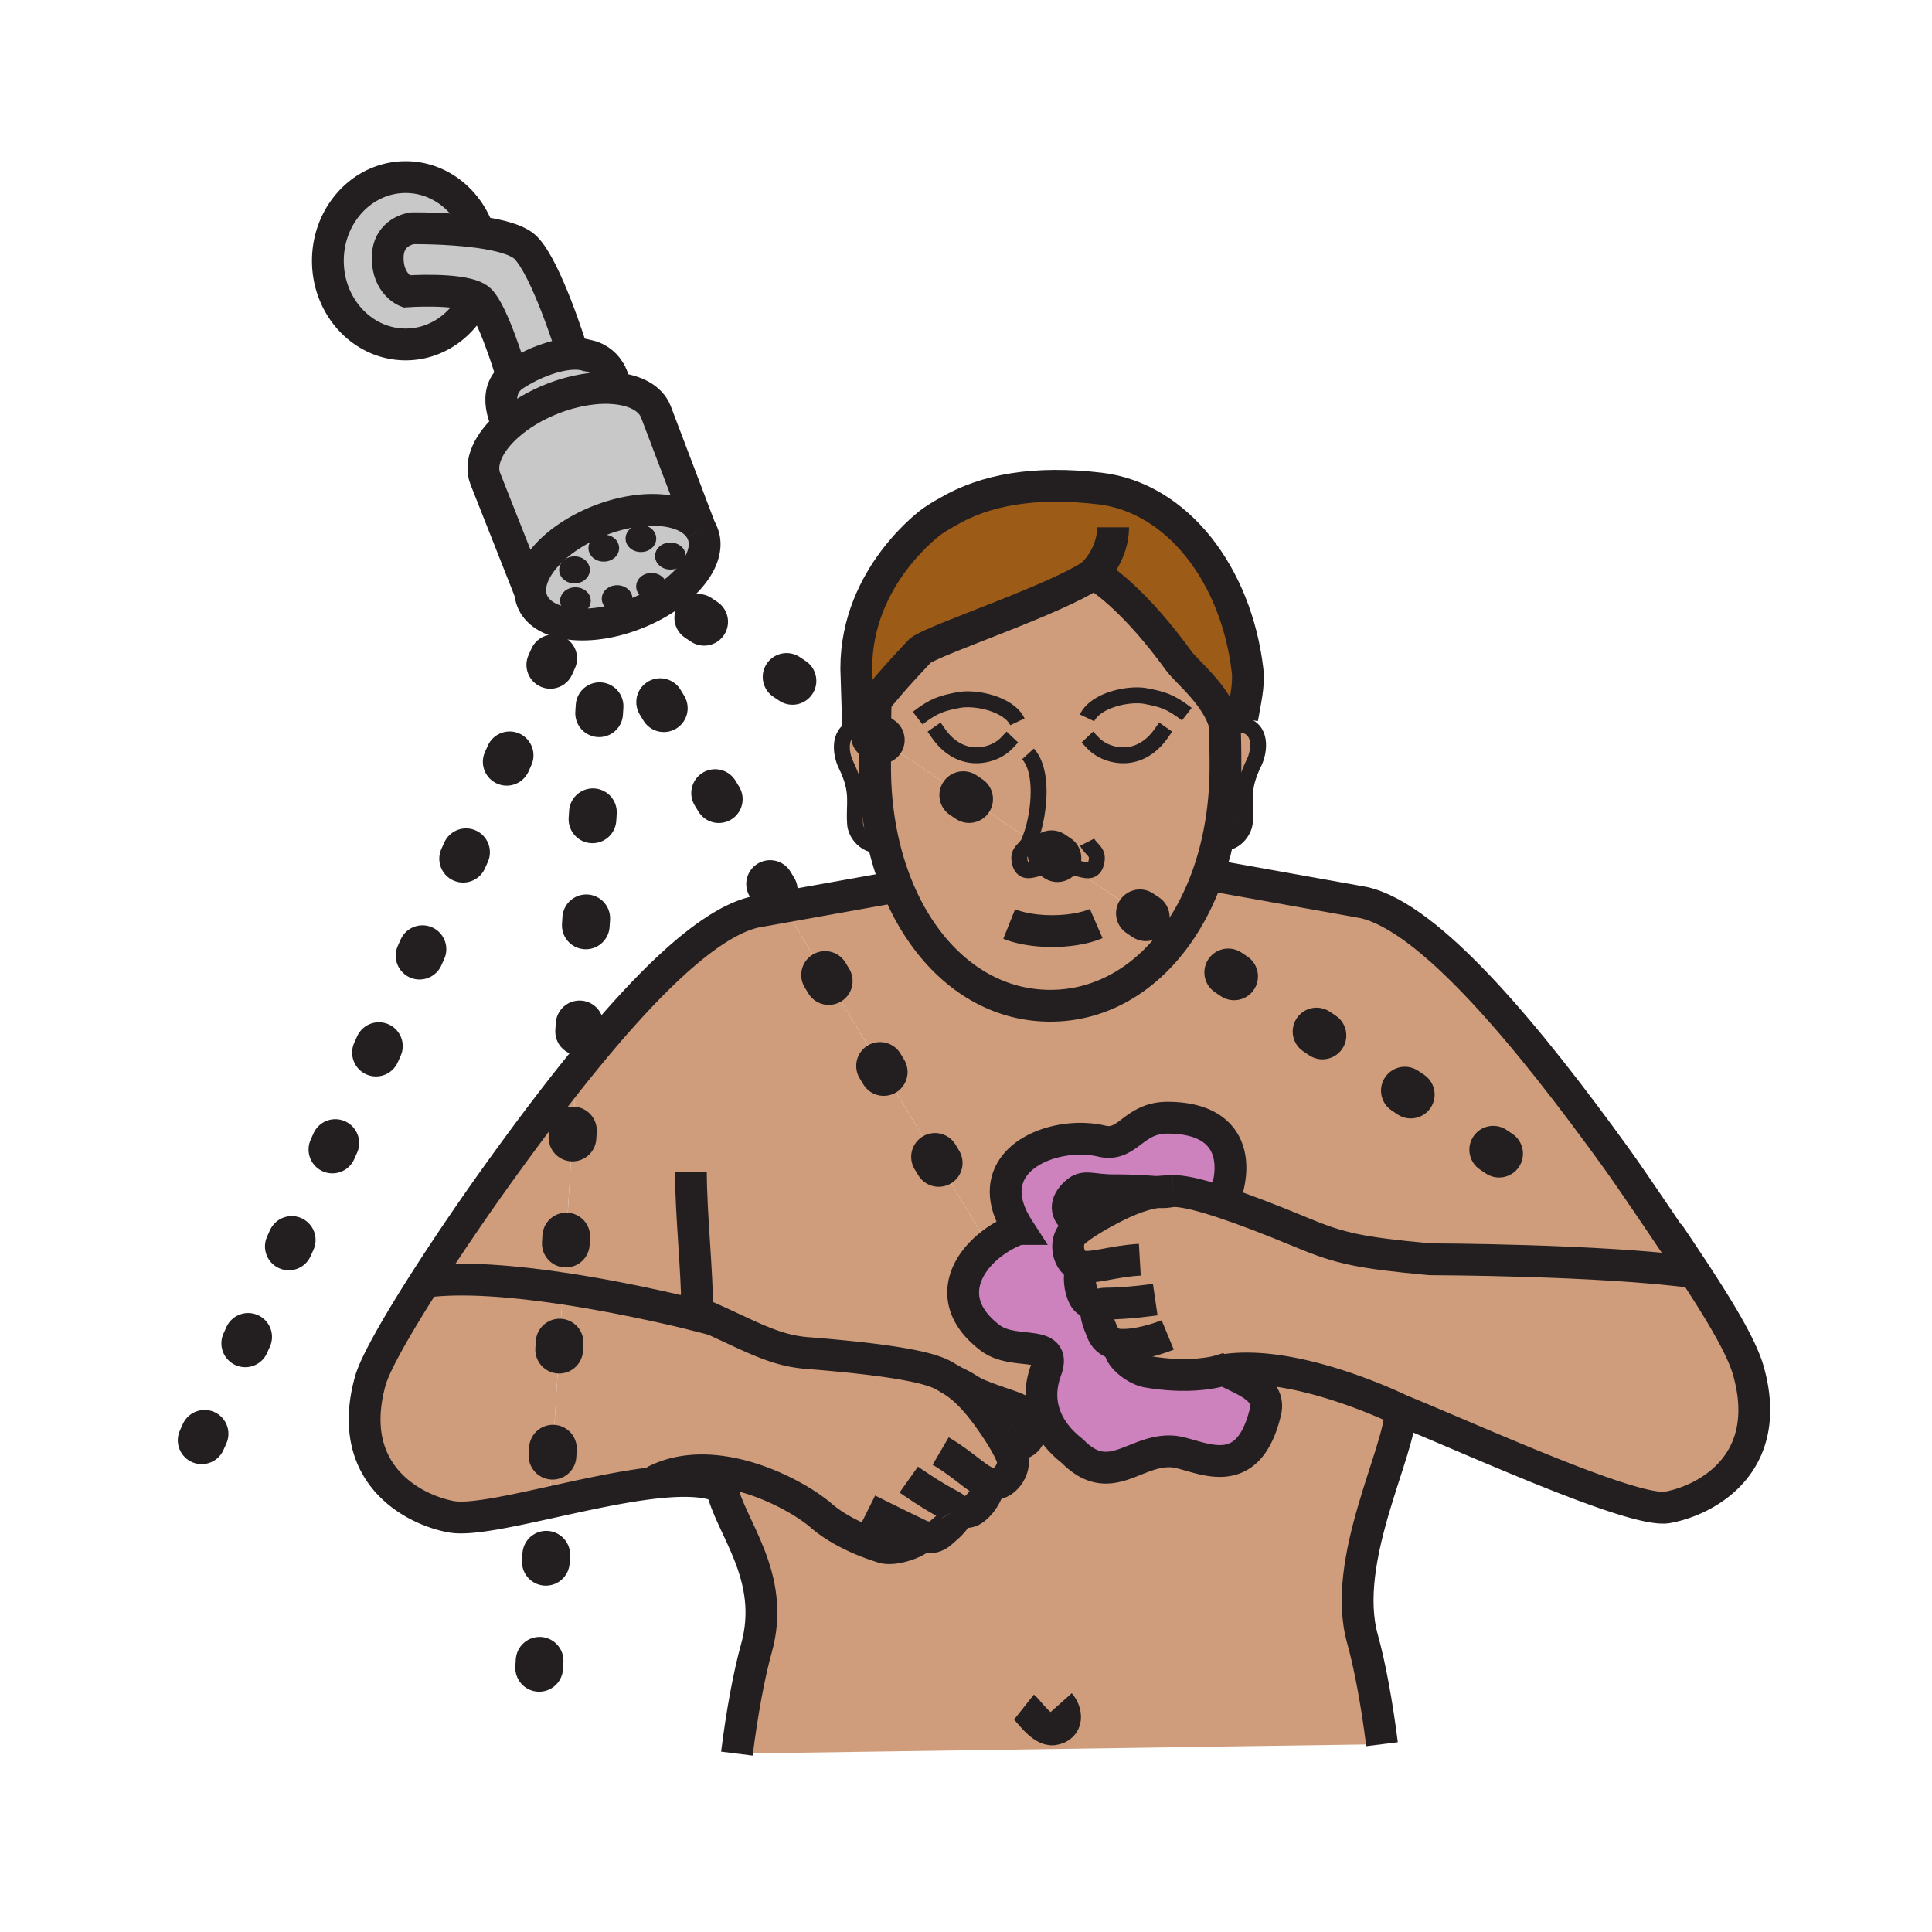 <?xml version="1.0"?><svg xmlns="http://www.w3.org/2000/svg" width="850.394" height="850.394" viewBox="0 0 850.394 850.394" overflow="visible"><path d="M493.39 591.94c-.67-.021-1.319-.07-1.96-.16l.051-.36c-1.881-.28-4.74-1.32-6.221-4.88-1.899-4.6-4.35-10.271-1.34-12.11-1.72-.069-5.17-.569-6.729-3.439-2.15-3.891-2.28-9.53-1.45-12.33l.109-1.33c-.47-.11-.92-.271-1.34-.46-4.83-2.29-5.67-10.53-2.35-13.95.84-.87 2-1.81 3.31-2.77 3.34-2.45 7.7-4.96 10.431-6.44 7.119-3.87 15.26-7.87 23.6-9.02 2.45.14 4.2.09 6.57-.46h.01c3.33-.021 9.03.659 22.22 5.039 8.37 2.771 19.74 7.03 35.42 13.54 16.2 6.74 25 8.641 55.71 11.48 0 0 75.45.17 116.25 5.77h.011l.13-.09c10.989 16.75 20.84 32.91 23.83 43.641 11.5 41.22-19.19 56.899-35.681 59.87C719.32 666.13 649.6 634.17 616.49 620.68c0 0-45.58-22.52-77.57-17.62-.83.12-1.64.271-2.45.431 0 0-11.96 3.66-31.42.3-6-1.051-14.26-8.301-11.66-11.851z" fill="#cf9d7c" class="aac-skin-fill"></path><path d="M517.42 412.5c5.91-8.09 10.8-17.56 14.46-28.1l3.66 1.3 64.729 11.58c29.19 6.58 72.15 58.39 111.49 112.97 7.641 10.6 26.71 39.05 33.92 49.81-40.8-5.6-116.25-5.77-116.25-5.77-30.71-2.84-39.51-4.74-55.71-11.48-15.68-6.51-27.05-10.77-35.42-13.54 7.431-18.43 3.521-37.3-24.46-37.3-15.189 0-17.32 13.04-28.92 10.3-21.72-5.119-55.83 8.87-36.58 38.681a44.989 44.989 0 0 0-13.06 7.49l-90.24-149.28 49.86-8.92c12.91 31.77 37.6 52.45 67.39 52.45 22.081-.001 41.361-11.371 55.131-30.191z" fill="#cf9d7c" class="aac-skin-fill"></path><path d="M306.96 577.72c.01.44.01.87.01 1.3 0 0-27.93-7.199-59.16-11.88l6.05-96.31c29-36.12 57.39-64.64 78.54-69.41l12.64-2.26 90.24 149.28c-12.21 10.09-17.98 26.38.569 40.449 10.74 8.141 29.75.07 24.561 14.271-7.99 21.939 10.33 34.28 11.84 35.79 16.48 16.479 27.26-1.2 43.83-.07 10.83.74 32.9 16.28 40.95-17.59 2.41-10.15-10.12-13.94-18.11-18.22v-.011c31.99-4.899 77.57 17.62 77.57 17.62 0 18.07-26.48 66.061-16.771 100.73 3.271 11.67 6.391 28.729 8.601 46.32l-283.97 4.14c2.2-17.59 5.32-34.65 8.59-46.33 8.9-31.74-11.74-53.56-15.28-70.9-6.78-3.18-17.37-3.33-29.59-1.96L288 652c26.03-13.5 60.96 4.72 72.77 14.53l-.3-.3c2.51 2.369 11.06 9.55 28.14 14.85 6 1.86 19.29-3.94 16.21-5.4l-.01-.01.03-.07c.92.53 5.16 2.61 9.23-.859 3.79-3.23 8.56-7.16 6.72-10.181 1.56.721 4.87 1.83 7.56-.01 3.67-2.479 6.37-7.439 6.91-10.31l.32-1.28a7.2 7.2 0 0 0 1.57.24c5.34.17 9.84-6.78 8.449-11.34-.47-1.54-1.38-3.471-2.449-5.45l3.63-.29c5.7-.771 8.22-4.44 5.64-11.021-1.87-4.779-4.84-5.08-14.21-8.369-13.86-4.841-9.78-4.87-18.4-8.66a31.4 31.4 0 0 0-2-1.221c-3.99-2.22-8.02-6.989-62.6-11.3-15.53-1.229-26.02-8.249-48.25-17.829z" fill="#cf9d7c" class="aac-skin-fill"></path><path d="M491.43 591.78c.641.09 1.29.14 1.96.16-2.6 3.55 5.66 10.8 11.66 11.85 19.46 3.36 31.42-.3 31.42-.3a48.33 48.33 0 0 1 2.45-.431v.011c7.99 4.279 20.521 8.069 18.11 18.22-8.05 33.87-30.12 18.33-40.95 17.59-16.57-1.13-27.35 16.55-43.83.07-1.51-1.51-19.83-13.851-11.84-35.79 5.189-14.2-13.82-6.13-24.561-14.271-18.55-14.069-12.78-30.359-.569-40.449a44.953 44.953 0 0 1 13.06-7.49c-19.25-29.811 14.86-43.8 36.58-38.681 11.6 2.74 13.73-10.3 28.92-10.3 27.98 0 31.891 18.87 24.46 37.3-13.189-4.38-18.89-5.06-22.22-5.039h-.01c-1.36.01-2.33.13-3.24.159-1.11.04-2.22.15-3.33.301-3.57-.19-8.64-.771-19.32-.771-9.939 0-12.63-2.43-16.47.97-5.29 4.69-4.72 9.13 0 12.391l1.76 2.87c-1.31.96-2.47 1.899-3.31 2.77-3.32 3.42-2.48 11.66 2.35 13.95.42.189.87.35 1.34.46l-.109 1.33c-.83 2.8-.7 8.439 1.45 12.33 1.56 2.87 5.01 3.37 6.729 3.439-3.01 1.84-.56 7.511 1.34 12.11 1.48 3.56 4.34 4.6 6.221 4.88l-.051.361z" fill="#cd82be"></path><path d="M539.27 319.7l.851-.16c1.32-.48 2.76-.74 4.28-.74.72 0 1.46.06 2.22.18 9.07 1.46 7.85 11.63 5.36 16.71-6.061 12.35-3.29 16.89-4.061 26.33-.28 3.48-4.15 10.16-12.21 9.03 2.4-10.43 3.69-21.65 3.69-33.43 0-6.41-.08-10.86-.28-18.58.06.22.11.44.15.66z" fill="#cf9d7c" class="aac-skin-fill"></path><path d="M481.37 252.57c-15.87 11.09-69.41 28.73-76.21 33.73 0 0-12.15 12.53-20.57 23.31-2.8 3.58-5.18 6.96-6.56 9.63l-.36-.24-.77-24.81c0-40.98 33.46-64.77 33.46-64.77 3.86-2.63 6.45-3.95 6.45-3.95 17.06-10.15 39.12-13.73 67.27-10.45 33.979 3.96 60.05 37.8 65.03 79.94.8 6.84-1.15 14.09-2.33 21.33l-2.38 2.51c-1.521 0-2.96.26-4.28.74l-.851.16c-.039-.22-.09-.44-.149-.66v-.01c-3.09-12.57-16.73-23.28-20.24-28.11-18.84-26.01-33.1-35.78-36.58-37.94-.54-.33-.819-.48-.819-.48-.041.02-.071.05-.111.07z" fill="#9c5b16"></path><path d="M453.3 369.6l-68.09-45.55c.04-4.85.09-9.89.18-13.83l-.8-.61c8.42-10.78 20.57-23.31 20.57-23.31 6.8-5 60.34-22.64 76.21-33.73.17.15.5.29.93.41 3.48 2.16 17.74 11.93 36.58 37.94 3.51 4.83 17.15 15.54 20.24 28.11v.01c.2 7.72.28 12.17.28 18.58 0 11.78-1.29 23-3.69 33.43a127.57 127.57 0 0 1-3.83 13.35c-3.66 10.54-8.55 20.01-14.46 28.1l-45.92-30.73h-.01L453.3 369.6z" fill="#cf9d7c" class="aac-skin-fill"></path><path d="M389.06 371.87c-2.53-10.66-3.88-22.16-3.88-34.25 0-3.16.01-8.25.03-13.57l68.09 45.55-.38 1.05c-1.68 3.37-4.84 3.92-4.18 8.13.979 6.1 5.12 4.15 9.029 3.21 4.511-1.1 3.48 2.05 7.931 2.23l-.351.06.75-.05c-.13 0-.26 0-.38-.01 3.33-.63 3.54-2.34 5.771-2.45h.01l45.92 30.73c-13.77 18.82-33.05 30.19-55.13 30.19-29.79 0-54.48-20.681-67.39-52.45-2.35-5.78-4.31-11.92-5.84-18.37zM509.5 524.69c-8.34 1.149-16.48 5.149-23.6 9.02-2.73 1.48-7.091 3.99-10.431 6.44l-1.76-2.87c-4.72-3.261-5.29-7.7 0-12.391 3.84-3.399 6.53-.97 16.47-.97 10.681.001 15.751.581 19.321.771z" fill="#cf9d7c" class="aac-skin-fill"></path><path d="M453.3 369.6l18.19 12.17c-2.23.11-2.44 1.82-5.771 2.45h-.02c-4.45-.18-3.42-3.33-7.931-2.23-3.909.94-8.05 2.89-9.029-3.21-.66-4.21 2.5-4.76 4.18-8.13l.381-1.05zM452.42 625.1c2.58 6.58.061 10.25-5.64 11.021l-3.63.29c-1.79-3.311-4.061-6.79-5.591-9.01-4.77-6.96-10.449-14.551-17.75-19.33 8.62 3.79 4.54 3.819 18.4 8.66 9.371 3.289 12.341 3.589 14.211 8.369z" fill="#cf9d7c" class="aac-skin-fill"></path><path d="M404.84 675.6l-.03.07.01.01c3.08 1.46-10.21 7.261-16.21 5.4-17.08-5.3-25.63-12.48-28.14-14.85l.3.3C348.96 656.72 314.03 638.5 288 652l.07.68c-14.36 1.61-30.95 5.32-46.18 8.681l5.92-94.221c31.23 4.681 59.16 11.88 59.16 11.88 0-.43 0-.859-.01-1.3 22.23 9.58 32.72 16.601 48.25 17.83 54.58 4.311 58.61 9.08 62.6 11.3.68.381 1.35.79 2 1.221 7.3 4.779 12.98 12.37 17.75 19.33 1.53 2.22 3.801 5.699 5.591 9.01 1.069 1.979 1.979 3.91 2.449 5.45 1.391 4.56-3.109 11.51-8.449 11.34a7.314 7.314 0 0 1-1.57-.24l-.32 1.28c-.54 2.87-3.24 7.83-6.91 10.31-2.689 1.84-6 .73-7.56.01 1.84 3.021-2.93 6.95-6.72 10.181-4.071 3.468-8.311 1.388-9.231.858zM389.06 371.87c-8.36 1.44-12.37-5.41-12.66-8.96-.77-9.42 2-13.97-4.05-26.32-2.5-5.08-3.71-15.25 5.35-16.71.37-.06.73-.1 1.08-.14l6.43 4.31c-.02 5.32-.03 10.41-.03 13.57 0 12.09 1.35 23.59 3.88 34.25z" fill="#cf9d7c" class="aac-skin-fill"></path><path d="M233.41 260.79c-.82-10.84 11.72-24.27 30.3-31.59 19.54-7.69 38.81-5.85 44.67 3.86l.01.02c.35.58.65 1.19.9 1.82 4.44 11.3-8.75 27.07-29.48 35.22-20.73 8.16-41.14 5.61-45.58-5.69a12.33 12.33 0 0 1-.82-3.64zm65.32-16.04c0-1.57-1.63-2.84-3.65-2.84-2.01 0-3.65 1.27-3.65 2.84s1.64 2.84 3.65 2.84c2.02 0 3.65-1.27 3.65-2.84zm-8.32 13.39c0-1.57-1.63-2.84-3.65-2.84-2.01 0-3.65 1.27-3.65 2.84 0 1.57 1.64 2.84 3.65 2.84 2.02 0 3.65-1.27 3.65-2.84zm-4.66-21.1c0-1.57-1.64-2.84-3.65-2.84-2.02 0-3.66 1.27-3.66 2.84s1.64 2.84 3.66 2.84c2.01 0 3.65-1.27 3.65-2.84zm-10.47 26.49c0-1.57-1.63-2.84-3.65-2.84s-3.65 1.27-3.65 2.84c0 1.57 1.63 2.84 3.65 2.84s3.65-1.27 3.65-2.84zm-5.87-22.28c0-1.57-1.63-2.84-3.65-2.84s-3.65 1.27-3.65 2.84 1.63 2.84 3.65 2.84 3.65-1.27 3.65-2.84zm-12.48 23.2c0-1.57-1.63-2.84-3.65-2.84s-3.65 1.27-3.65 2.84c0 1.57 1.63 2.84 3.65 2.84s3.65-1.27 3.65-2.84zm-.4-13.62c0-1.56-1.64-2.84-3.65-2.84-2.02 0-3.66 1.28-3.66 2.84 0 1.58 1.64 2.84 3.66 2.84 2.01 0 3.65-1.26 3.65-2.84z" fill="#c8c8c8"></path><path d="M270.78 170.94c8.85.83 15.57 4.36 17.9 10.28l19.7 51.84c-5.86-9.71-25.13-11.55-44.67-3.86-18.58 7.32-31.12 20.75-30.3 31.59l-19.78-50.04c-2.8-7.1 1.38-15.97 10.02-23.6 5.1-4.52 11.76-8.59 19.46-11.62 9.85-3.88 19.64-5.34 27.67-4.59z" fill="#c8c8c8"></path><path d="M270.78 170.94c-8.03-.75-17.82.71-27.67 4.59-7.7 3.03-14.36 7.1-19.46 11.62 0 0-8.42-14.84 2.85-22.15 8.31-5.39 17.79-8.79 25.11-9.22 2.6-.16 4.93.06 6.84.7 0 0 10.65 1.22 12.33 14.46z" fill="#c8c8c8"></path><path d="M253.86 470.83l-6.05 96.31c-21.36-3.199-44.26-5.21-60.83-2.939 10.04-15.71 22.07-33.38 33.92-49.811 10.84-15.03 21.94-29.84 32.96-43.56z" fill="#cf9d7c" class="aac-skin-fill"></path><path d="M251.45 153.44l.16 2.34c-7.32.43-16.8 3.83-25.11 9.22l-1.83-1.82s-7.61-25.26-13.39-31.05c-.44-.44-.99-.83-1.65-1.18-8.01-4.32-30.89-2.7-30.89-2.7s-8.1-3.12-8.1-14.72c0-11.84 10.81-13.05 10.81-13.05s15.32-.23 29.29 1.7c8.82 1.21 17.1 3.29 20.63 6.82 9.13 9.13 20.08 44.44 20.08 44.44z" fill="#c8c8c8"></path><path d="M247.81 567.14l-5.92 94.221c-18.64 4.109-35.23 7.689-43.2 6.26-16.48-2.98-47.17-18.65-35.68-59.87 2.07-7.43 11.47-23.98 23.97-43.55 16.57-2.271 39.47-.261 60.83 2.939z" fill="#cf9d7c" class="aac-skin-fill"></path><path d="M210.74 102.17v.01c-13.97-1.93-29.29-1.7-29.29-1.7s-10.81 1.21-10.81 13.05c0 11.6 8.1 14.72 8.1 14.72s22.88-1.62 30.89 2.7l-1.47 2.36c-5.94 10.94-16.97 18.3-29.6 18.3-18.91 0-34.24-16.49-34.24-36.83s15.33-36.83 34.24-36.83c14.79 0 27.39 10.09 32.18 24.22z" fill="#c8c8c8"></path><g fill="none" stroke="#231f20"><path d="M413.15 322.9c3.1 4.43 7.32 7.92 12.78 9.14 6.01 1.35 13.11-.67 17.27-5.08M511.07 322.9c-3.101 4.43-7.32 7.92-12.78 9.14-6.021 1.35-13.11-.67-17.271-5.08" stroke-width="7" stroke-linecap="square" stroke-miterlimit="10"></path><path d="M384.21 320.44c-1.65-.59-3.46-.86-5.43-.7-.35.04-.71.08-1.08.14-9.06 1.46-7.85 11.63-5.35 16.71 6.05 12.35 3.28 16.9 4.05 26.32.29 3.55 4.3 10.4 12.66 8.96.08-.01.17-.02.25-.04M540.12 319.54c1.32-.48 2.76-.74 4.28-.74.72 0 1.46.06 2.22.18 9.07 1.46 7.85 11.63 5.36 16.71-6.061 12.35-3.29 16.89-4.061 26.33-.28 3.48-4.15 10.16-12.21 9.03-.229-.04-.46-.07-.7-.12" stroke-width="7"></path><path d="M444.21 406.72c11.13 4.44 28.82 3.92 38.3-.21M539.12 319.04c.2 7.72.28 12.17.28 18.58 0 11.78-1.29 23-3.69 33.43a127.57 127.57 0 0 1-3.83 13.35c-3.66 10.54-8.55 20.01-14.46 28.1-13.77 18.82-33.05 30.19-55.13 30.19-29.79 0-54.48-20.681-67.39-52.45-2.35-5.78-4.31-11.92-5.84-18.37-2.53-10.66-3.88-22.16-3.88-34.25 0-3.16.01-8.25.03-13.57.04-4.85.09-9.89.18-13.83M539.09 318.02l.03 1.01" stroke-width="14"></path><path d="M471.5 381.77c.57-.03 1.27.05 2.18.27 3.91.94 8.051 2.89 9.03-3.22.67-4.2-2.49-4.75-4.18-8.13M465.72 384.22c3.33-.63 3.54-2.34 5.771-2.45" stroke-width="7"></path><path d="M452.48 331.83c7.01 7.69 4.89 25.75 1.76 35.16l-.94 2.61-.38 1.05c-1.68 3.37-4.84 3.92-4.18 8.13.979 6.1 5.12 4.15 9.029 3.21 4.511-1.1 3.48 2.05 7.931 2.23h.02c.12.01.25.01.38.01l-.75.05.351-.06M447.83 317.72c-3.771-7.95-18.561-11.06-26.04-9.56-7.04 1.4-10.52 2.25-17.86 7.93M478.48 315.98c3.77-7.95 18.56-11.06 26.039-9.57 7.051 1.41 10.53 2.25 17.87 7.94" stroke-width="7"></path><path d="M546.78 316.29c1.18-7.24 3.13-14.49 2.33-21.33-4.98-42.14-31.051-75.98-65.03-79.94-28.15-3.28-50.21.3-67.27 10.45 0 0-2.59 1.32-6.45 3.95 0 0-33.46 23.79-33.46 64.77l.77 24.81.03.88c.1-.21.21-.42.33-.64 1.38-2.67 3.76-6.05 6.56-9.63 8.42-10.78 20.57-23.31 20.57-23.31 6.8-5 60.34-22.64 76.21-33.73.04-.02.07-.05.11-.07 0 0 .279.15.819.48 3.48 2.16 17.74 11.93 36.58 37.94 3.51 4.83 17.15 15.54 20.24 28.11v.01c.06.22.11.44.149.66.24 1.09.391 2.19.45 3.3" stroke-width="14"></path><path d="M487.66 253.68c-.78.01-3.75-.22-5.36-.7-.43-.12-.76-.26-.93-.41a.424.424 0 0 1-.12-.17c4.87-4.73 8.7-12.47 8.7-20.31M321.93 657.55c-1.17-1.17-2.6-2.13-4.27-2.91-6.78-3.18-17.37-3.33-29.59-1.96-14.36 1.61-30.95 5.32-46.18 8.681-18.64 4.109-35.23 7.689-43.2 6.26-16.48-2.98-47.17-18.65-35.68-59.87 2.07-7.43 11.47-23.98 23.97-43.55 10.04-15.71 22.07-33.38 33.92-49.811 10.84-15.029 21.94-29.84 32.96-43.56 29-36.12 57.39-64.64 78.54-69.41l12.64-2.26 49.86-8.92 2.22-.4" stroke-width="14"></path><path d="M304.1 515.82c.09 19.09 2.69 42.72 2.86 61.899.01.44.01.87.01 1.3 0 0-27.93-7.199-59.16-11.88-21.36-3.199-44.26-5.21-60.83-2.939M317.15 649.96c0 1.53.18 3.08.51 4.68 3.54 17.341 24.18 39.16 15.28 70.9-3.27 11.68-6.39 28.74-8.59 46.33M450.72 751.38c2.08 1.65 7.771 10.58 12.96 9.8 6.681-1 5.95-7.739 2.84-11.229" stroke-width="14"></path><path d="M420.78 664.56c-.38-.64-1.07-1.239-2.13-1.779-8.82-4.54-18.65-11.53-18.65-11.53M404.65 675.49s.06.04.19.109c.92.53 5.16 2.61 9.23-.859 3.79-3.23 8.56-7.16 6.72-10.181" stroke-width="14" stroke-miterlimit="10"></path><path d="M419.89 664.09s.33.21.89.47h.01c1.56.721 4.87 1.83 7.56-.01 3.67-2.479 6.37-7.439 6.91-10.31M298 574c3.19 1.28 6.17 2.52 8.96 3.72 22.23 9.58 32.72 16.601 48.25 17.83 54.58 4.311 58.61 9.08 62.6 11.3.68.381 1.35.79 2 1.221 7.3 4.779 12.98 12.37 17.75 19.33 1.53 2.22 3.801 5.699 5.591 9.01 1.069 1.979 1.979 3.91 2.449 5.45 1.391 4.56-3.109 11.51-8.449 11.34a7.314 7.314 0 0 1-1.57-.24c-5.14-1.35-11.13-8.16-21.55-14.27M288 652c26.03-13.5 60.96 4.72 72.77 14.53 0 0-.3-.3-.89-.87l.35.35c.04.04.08.08.13.12l.11.101c2.51 2.369 11.06 9.55 28.14 14.85 6 1.86 19.29-3.94 16.21-5.4l-.01-.01c-6.99-3.29-22.73-11.13-22.73-11.13" stroke-width="14" stroke-miterlimit="10"></path><path d="M419.68 608.01c.05.021.09.04.13.061 8.62 3.79 4.54 3.819 18.4 8.66 9.37 3.289 12.34 3.59 14.21 8.369 2.58 6.58.061 10.25-5.64 11.021" stroke-width="14" stroke-miterlimit="10"></path><path d="M745.68 560.06c-7.21-10.76-26.279-39.21-33.92-49.81-39.34-54.58-82.3-106.39-111.49-112.97l-64.73-11.58M616.49 620.68c0 18.07-26.48 66.061-16.771 100.73 3.271 11.67 6.391 28.729 8.601 46.32" stroke-width="14"></path><path d="M493.31 591.5s-.75.08-1.829-.08c-1.881-.28-4.74-1.32-6.221-4.88-1.899-4.6-4.35-10.271-1.34-12.11.64-.399 1.521-.62 2.71-.62 9.91-.02 21.86-1.77 21.86-1.77" stroke-width="14" stroke-miterlimit="10"></path><path d="M484.93 574.42s-.39.03-1.01.01c-1.72-.069-5.17-.569-6.729-3.439-2.15-3.891-2.28-9.53-1.45-12.33M516.08 524.23c3.33-.021 9.03.659 22.22 5.039 8.37 2.771 19.74 7.03 35.42 13.54 16.2 6.74 25 8.641 55.71 11.48 0 0 75.45.17 116.25 5.77h.011M501.71 554.47c-12.19.71-20.68 4.11-25.86 2.86-.47-.11-.92-.271-1.34-.46-4.83-2.29-5.67-10.53-2.35-13.95.84-.87 2-1.81 3.31-2.77 3.34-2.45 7.7-4.96 10.431-6.44 7.119-3.87 15.26-7.87 23.6-9.02 1.11-.15 2.22-.261 3.33-.301.91-.029 1.88-.149 3.24-.159" stroke-width="14" stroke-miterlimit="10"></path><path d="M493.67 591.61c-.11.109-.2.22-.28.33-2.6 3.55 5.66 10.8 11.66 11.85 19.46 3.36 31.42-.3 31.42-.3a48.33 48.33 0 0 1 2.45-.431c31.99-4.899 77.57 17.62 77.57 17.62 33.109 13.49 102.83 45.45 117.479 42.801 16.49-2.971 47.181-18.65 35.681-59.87-2.99-10.73-12.841-26.891-23.83-43.641-3.78-5.75-7.69-11.569-11.5-17.26" stroke-width="14" stroke-miterlimit="10"></path><path d="M513.98 587.6s-11.32 4.67-20.591 4.341c-.67-.021-1.319-.07-1.96-.16-.6-.061-1.189-.16-1.76-.29M516.08 524.23h-.01c-2.37.55-4.12.6-6.57.46-3.57-.19-8.64-.771-19.32-.771-9.939 0-12.63-2.43-16.47.97-5.29 4.69-4.72 9.13 0 12.391" stroke-width="14" stroke-miterlimit="10"></path><path d="M538 530c.1-.24.2-.49.3-.73 7.431-18.43 3.521-37.3-24.46-37.3-15.189 0-17.32 13.04-28.92 10.3-21.72-5.119-55.83 8.87-36.58 38.681a44.989 44.989 0 0 0-13.06 7.49c-12.21 10.09-17.98 26.38.569 40.449 10.74 8.141 29.75.07 24.561 14.271-7.99 21.939 10.33 34.28 11.84 35.79 16.48 16.479 27.26-1.2 43.83-.07 10.83.74 32.9 16.28 40.95-17.59 2.41-10.15-10.12-13.94-18.11-18.22" stroke-width="14" stroke-miterlimit="10"></path><path d="M251.45 153.44S240.5 118.13 231.37 109c-3.53-3.53-11.81-5.61-20.63-6.82-13.97-1.93-29.29-1.7-29.29-1.7s-10.81 1.21-10.81 13.05c0 11.6 8.1 14.72 8.1 14.72s22.88-1.62 30.89 2.7c.66.35 1.21.74 1.65 1.18 5.78 5.79 13.39 31.05 13.39 31.05" stroke-width="14"></path><path d="M208.16 133.31c-5.94 10.94-16.97 18.3-29.6 18.3-18.91 0-34.24-16.49-34.24-36.83s15.33-36.83 34.24-36.83c14.79 0 27.39 10.09 32.18 24.22M308.39 233.08c.35.58.65 1.19.9 1.82 4.44 11.3-8.75 27.07-29.48 35.22-20.73 8.16-41.14 5.61-45.58-5.69a12.33 12.33 0 0 1-.82-3.64c-.82-10.84 11.72-24.27 30.3-31.59 19.54-7.69 38.81-5.85 44.67 3.86" stroke-width="14"></path><path d="M233.46 260.92l-.05-.13-19.78-50.04c-2.8-7.1 1.38-15.97 10.02-23.6 5.1-4.52 11.76-8.59 19.46-11.62 9.85-3.88 19.64-5.34 27.67-4.59 8.85.83 15.57 4.36 17.9 10.28l19.7 51.84.01.02.04.1" stroke-width="14"></path><path d="M223.65 187.15s-8.42-14.84 2.85-22.15c8.31-5.39 17.79-8.79 25.11-9.22 2.6-.16 4.93.06 6.84.7 0 0 10.65 1.22 12.33 14.46v.02" stroke-width="14"></path><path d="M256.53 250.83c0 1.58-1.64 2.84-3.65 2.84-2.02 0-3.66-1.26-3.66-2.84 0-1.56 1.64-2.84 3.66-2.84 2.01 0 3.65 1.28 3.65 2.84zM256.93 264.45c0 1.57-1.63 2.84-3.65 2.84s-3.65-1.27-3.65-2.84c0-1.57 1.63-2.84 3.65-2.84s3.65 1.27 3.65 2.84zM269.41 241.25c0 1.57-1.63 2.84-3.65 2.84s-3.65-1.27-3.65-2.84 1.63-2.84 3.65-2.84 3.65 1.27 3.65 2.84zM275.28 263.53c0 1.57-1.63 2.84-3.65 2.84s-3.65-1.27-3.65-2.84c0-1.57 1.63-2.84 3.65-2.84s3.65 1.27 3.65 2.84zM290.41 258.14c0 1.57-1.63 2.84-3.65 2.84-2.01 0-3.65-1.27-3.65-2.84 0-1.57 1.64-2.84 3.65-2.84 2.02 0 3.65 1.27 3.65 2.84zM285.75 237.04c0 1.57-1.64 2.84-3.65 2.84-2.02 0-3.66-1.27-3.66-2.84s1.64-2.84 3.66-2.84c2.01 0 3.65 1.27 3.65 2.84zM298.73 244.75c0 1.57-1.63 2.84-3.65 2.84-2.01 0-3.65-1.27-3.65-2.84s1.64-2.84 3.65-2.84c2.02 0 3.65 1.27 3.65 2.84z" stroke-width="6.237"></path><path stroke-width="21" stroke-linecap="round" stroke-linejoin="round" stroke-dasharray="3.119 43.659" d="M243.5 289.8L77.82 658.3M263.91 310.84l-10.05 159.99-6.05 96.31-5.92 94.22-5.56 88.42M290.57 309.05l54.47 90.11 90.24 149.28v.01M307.35 271.95L377.67 319l.36.24.75.5 6.43 4.31 68.09 45.55 18.19 12.17h.01l45.92 30.73 171.63 114.83"></path></g><path fill="none" d="M0 0h850.394v850.394H0z"></path></svg>